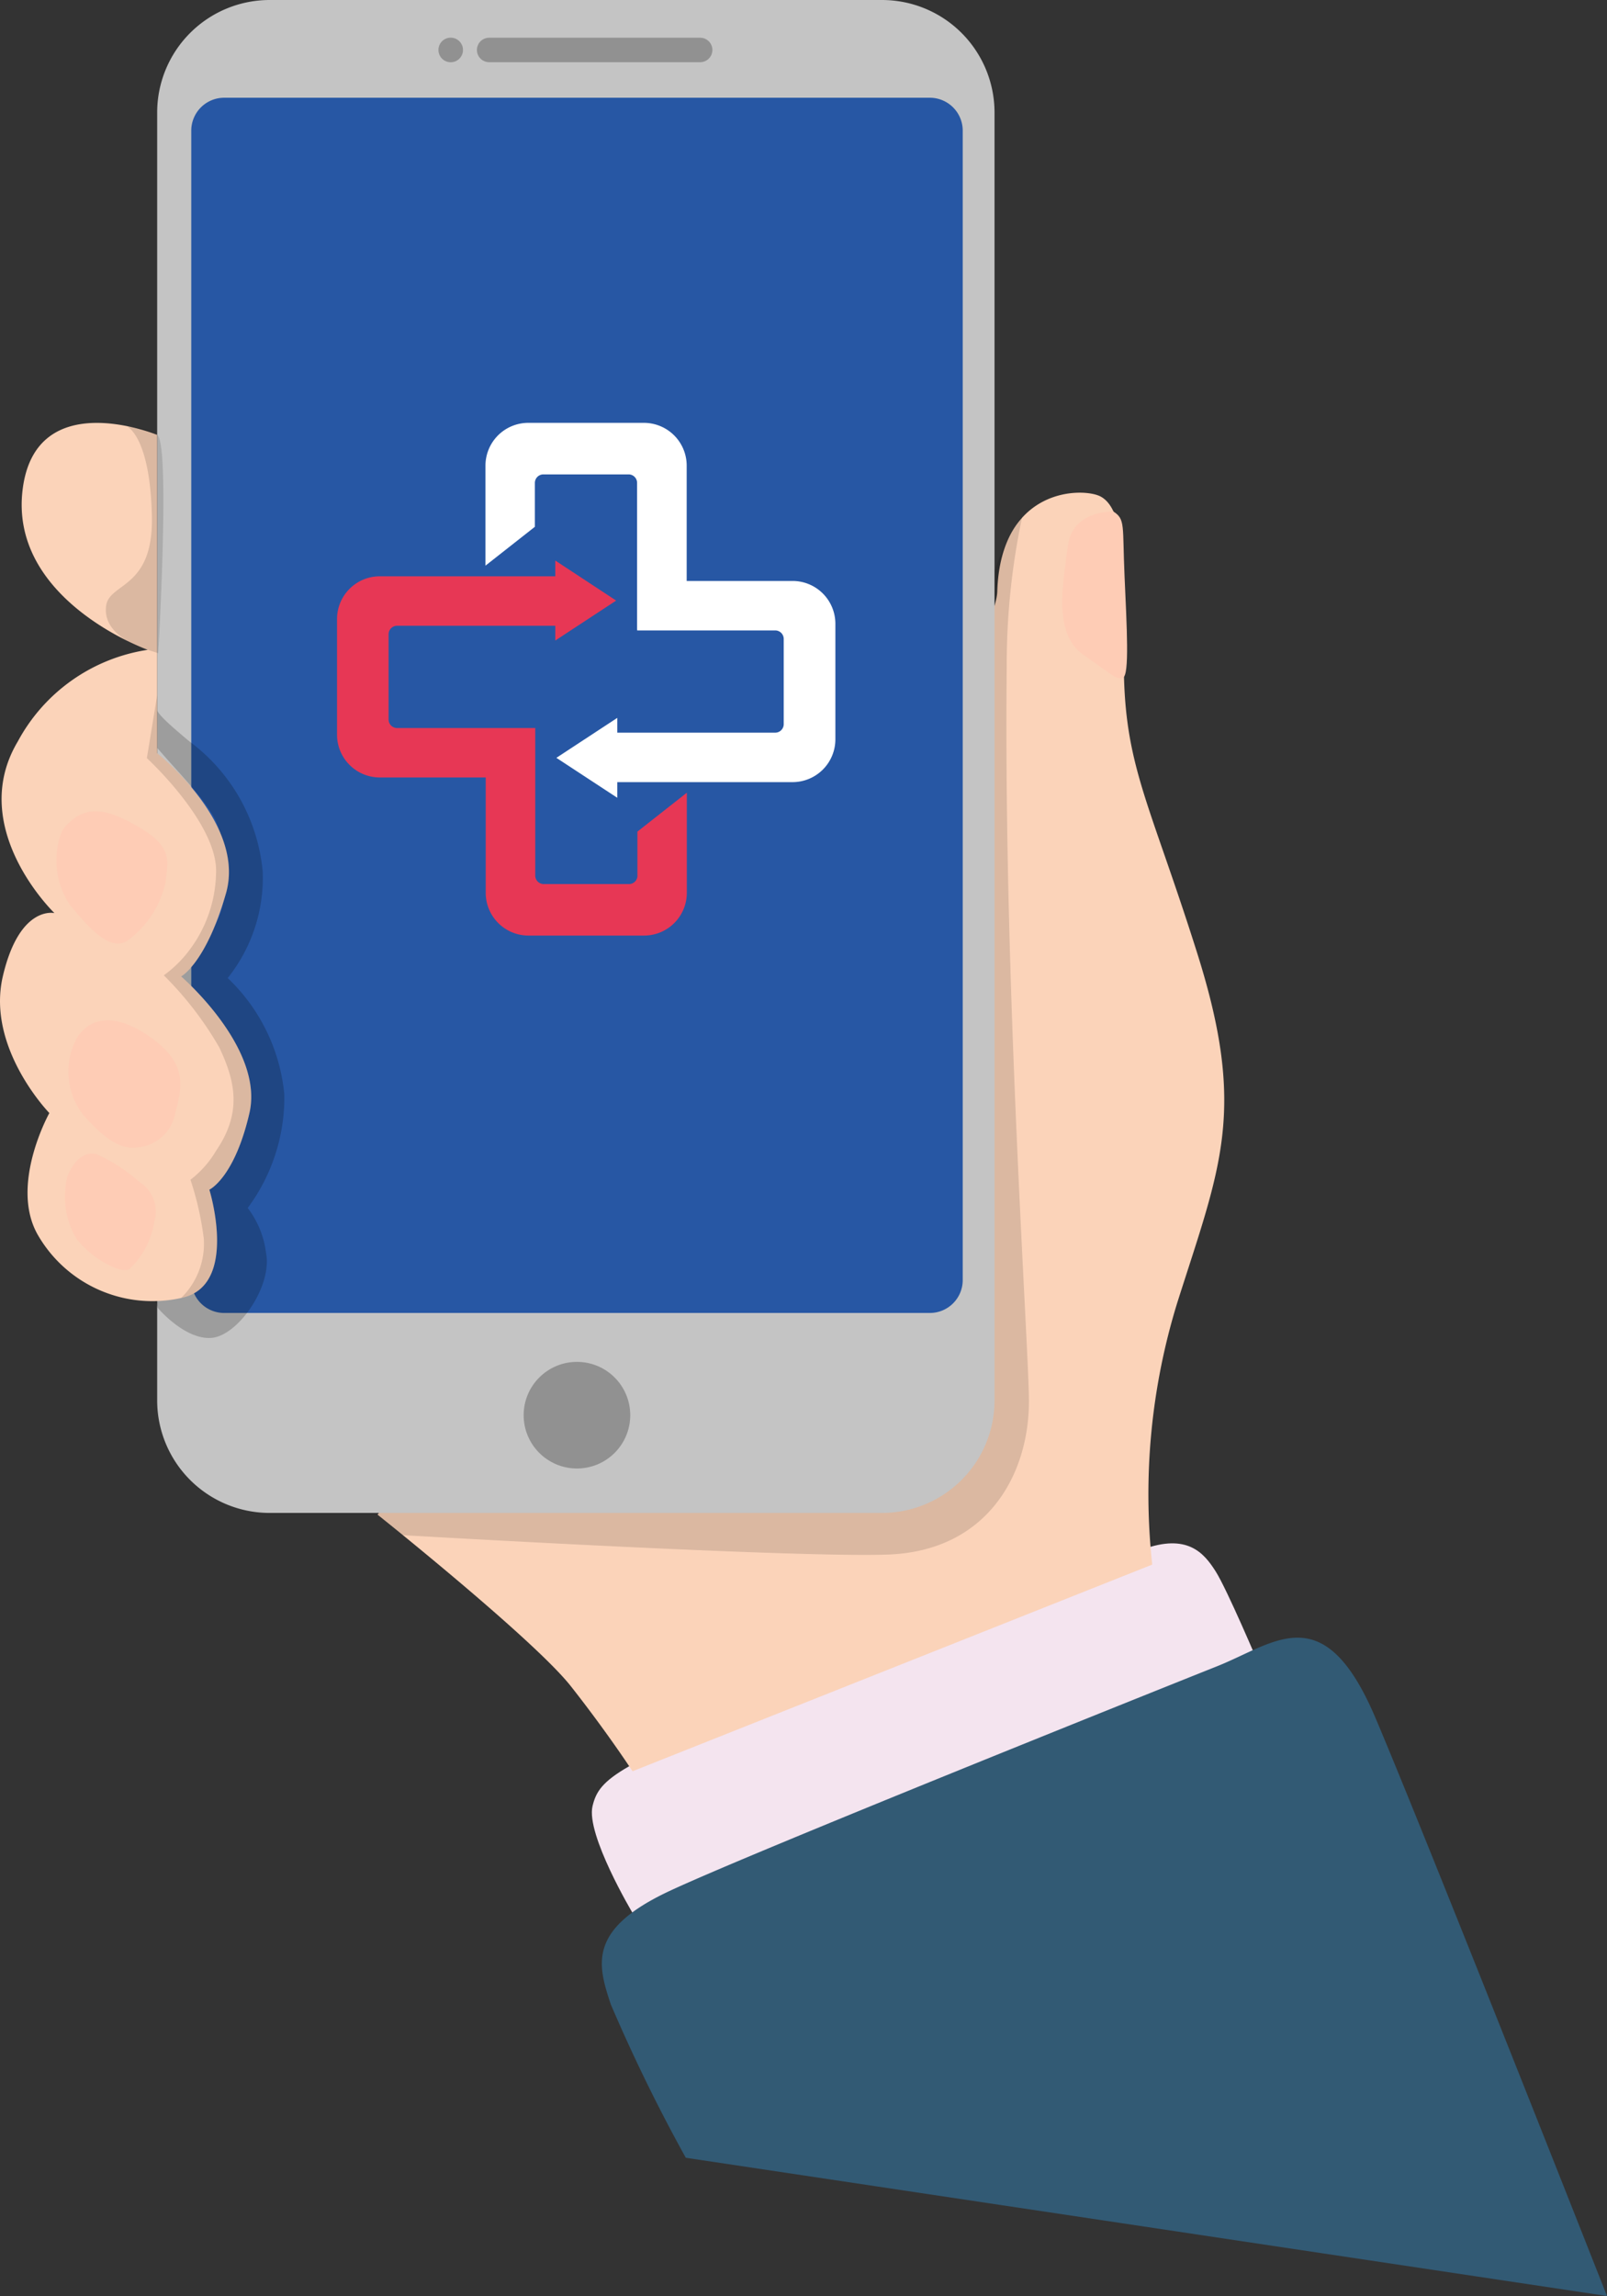 <svg xmlns="http://www.w3.org/2000/svg" width="77.307" height="110.428" viewBox="0 0 77.307 110.428"><rect x="0" y="0" width="77.307" height="110.428" fill="#333333" stroke="none"/><defs><style>.a_how-it-works-image{fill:#f4e4ef;}.b_how-it-works-image{fill:#325a74;}.c_how-it-works-image{fill:#fbd3b9;}.d_how-it-works-image{opacity:0.13;}.e_how-it-works-image{fill:#c4c4c4;}.f_how-it-works-image{fill:#2757a4;}.g_how-it-works-image{fill:#919191;}.h_how-it-works-image{opacity:0.2;}.i_how-it-works-image{fill:#feccb5;}.j_how-it-works-image{fill:#fff;}.k_how-it-works-image{fill:#e73755;}</style></defs><g transform="translate(-1617.217 -15411.205)"><path class="a_how-it-works-image" d="M35.314,95.371s-2.244-3.766-1.923-5.129,1.2-2,9.7-5.369S57.673,78.7,59.837,77.9s2.965.16,3.526,1.042,2.084,4.488,2.084,4.488S41.484,95.131,35.314,95.371Z" transform="translate(1612.33 15407.831)"/><path class="b_how-it-works-image" d="M37.878,107.151a80.566,80.566,0,0,1-3.606-7.373c-.641-1.924-1.122-3.606,2.805-5.449s23.56-9.7,26.365-10.819,5.129-3.366,7.613,2.484S82.194,113.8,82.194,113.8Z" transform="translate(1612.33 15407.831)"/><path class="c_how-it-works-image" d="M60.317,78.622a31.233,31.233,0,0,1,1.2-12.582c2.084-6.571,3.366-9.216.962-16.829s-3.606-9.136-3.526-14.505c.059-3.927.08-6.812-1.122-7.453-.825-.44-4.808-.481-4.969,4.568s-29.811,44.4-29.811,44.4,7.533,6.01,9.3,8.254,2.965,4.087,2.965,4.087Z" transform="translate(1612.33 15407.831)"/><path class="d_how-it-works-image" d="M23.053,76.218l1.2.988s18.655,1.09,23.32.935c4.808-.16,6.812-3.847,6.812-7.373,0-2.54-1.229-20.061-1.069-35.287a34.263,34.263,0,0,1,.748-7.266s-2.244,2.564-2.324,8.9C51.685,41.6,23.053,76.218,23.053,76.218Z" transform="translate(1612.33 15407.831)"/><path class="e_how-it-works-image" d="M47.317,76.138H17.861a5.413,5.413,0,0,1-5.413-5.413V8.787a5.413,5.413,0,0,1,5.413-5.413H47.317A5.413,5.413,0,0,1,52.73,8.787V70.725A5.413,5.413,0,0,1,47.317,76.138Z" transform="translate(1612.33 15407.831)"/><path class="f_how-it-works-image" d="M49.614,66.521H15.671a1.583,1.583,0,0,1-1.583-1.583V9.658a1.583,1.583,0,0,1,1.583-1.583H49.614A1.583,1.583,0,0,1,51.2,9.658V64.939A1.582,1.582,0,0,1,49.614,66.521Z" transform="translate(1612.33 15407.831)"/><circle class="g_how-it-works-image" cx="2.564" cy="2.564" r="2.564" transform="translate(1642.408 15476.704)"/><path class="g_how-it-works-image" d="M38.569,6.365H28.418a.588.588,0,0,1-.588-.588h0a.588.588,0,0,1,.588-.588H38.569a.588.588,0,0,1,.588.588h0A.588.588,0,0,1,38.569,6.365Z" transform="translate(1612.33 15407.831)"/><circle class="g_how-it-works-image" cx="0.591" cy="0.591" r="0.591" transform="translate(1638.308 15413.017)"/><path class="h_how-it-works-image" d="M12.314,35.669s-1.282,1.122-.8,2.324,3.125,3.446,3.766,4.888.721,4.007-.24,5.289a23.467,23.467,0,0,1-1.923,2.244s4.007,3.526,3.366,5.77A9.671,9.671,0,0,1,14,60.111s1.122,1.763.561,3.045a4.634,4.634,0,0,1-2.484,1.923l.4,1.2s1.282,1.523,2.564,1.442S18,65.239,17.685,63.636a4.443,4.443,0,0,0-.882-2.164,8.945,8.945,0,0,0,1.763-5.449,8.876,8.876,0,0,0-2.725-5.61,7.723,7.723,0,0,0,1.683-5.129A8.789,8.789,0,0,0,14,39.033c-1.442-1.2-1.6-1.442-1.6-1.683S12.314,35.669,12.314,35.669Z" transform="translate(1612.33 15407.831)"/><path class="c_how-it-works-image" d="M14.959,60.591S16.4,65.239,13.6,65.8A6.361,6.361,0,0,1,6.7,62.755c-1.363-2.4.561-5.85.561-5.85S4.22,53.78,5.022,50.334s2.484-3.045,2.484-3.045S3.259,43.2,5.743,39.035a8.548,8.548,0,0,1,6.251-4.408s-6.732-2.4-6.01-7.773c.666-4.956,6.464-2.564,6.464-2.564V39.6s4.274,3.366,3.312,6.732S13.6,50.335,13.6,50.335s4.007,3.446,3.286,6.571S14.959,60.591,14.959,60.591Z" transform="translate(1612.33 15407.831)"/><path class="i_how-it-works-image" d="M7.88,43.308a3.865,3.865,0,0,0,.347,3.553c.935,1.149,2.03,2.4,2.885,1.683a4.737,4.737,0,0,0,1.736-2.725c.08-.908.427-1.656-1.2-2.618S8.922,41.973,7.88,43.308Z" transform="translate(1612.33 15407.831)"/><path class="i_how-it-works-image" d="M8.628,53.219a3.4,3.4,0,0,0,.214,3.713c1.122,1.309,1.923,1.736,2.645,1.629a2.022,2.022,0,0,0,1.843-1.71c.374-1.336.481-2.377-1.149-3.553S9.322,52.23,8.628,53.219Z" transform="translate(1612.33 15407.831)"/><path class="i_how-it-works-image" d="M8.147,59.9a3.95,3.95,0,0,0,.4,3.019c.721.988,2.244,1.79,2.591,1.469a4.007,4.007,0,0,0,1.175-2.271,1.681,1.681,0,0,0-.721-1.9,8.217,8.217,0,0,0-2.057-1.336C9.082,58.774,8.548,58.989,8.147,59.9Z" transform="translate(1612.33 15407.831)"/><path class="i_how-it-works-image" d="M58.447,27.975s-1.977-.08-2.19,1.656-.748,4.194.748,5.236,1.576,1.2,1.9,1.1.187-2.458.08-4.888S59.034,28.349,58.447,27.975Z" transform="translate(1612.33 15407.831)"/><path class="d_how-it-works-image" d="M11.994,34.627s-2.217-.588-2-2.124c.155-1.116,2.276-.8,2.2-4.287-.08-3.847-1.189-4.327-1.189-4.327a3.073,3.073,0,0,1,1.442.4c.641.4.053,10.5.053,10.5Z" transform="translate(1612.33 15407.831)"/><path class="d_how-it-works-image" d="M13.6,65.8c2.8-.561,1.362-5.209,1.362-5.209s1.2-.561,1.923-3.686S13.6,50.334,13.6,50.334s1.2-.641,2.164-4.007S12.447,39.6,12.447,39.6V36.817l-.494,3.019s3.486,3.206,3.326,5.583A6.334,6.334,0,0,1,14.05,49a5.713,5.713,0,0,1-1.282,1.282,16.382,16.382,0,0,1,2.671,3.473c.748,1.589,1.122,3.1-.16,4.969a4.835,4.835,0,0,1-1.229,1.389,14.835,14.835,0,0,1,.641,2.832A3.647,3.647,0,0,1,13.6,65.8Z" transform="translate(1612.33 15407.831)"/><g transform="translate(1612.33 15407.831)"><path class="j_how-it-works-image" d="M43.015,31.315H37.921V25.77a2.058,2.058,0,0,0-2.058-2.059H30.3a2.059,2.059,0,0,0-2.059,2.059v4.809l2.377-1.869V26.6a.409.409,0,0,1,.409-.41h4.1a.408.408,0,0,1,.408.41v7.057h.005v.037h6.64a.41.41,0,0,1,.409.408v4.1a.409.409,0,0,1-.409.409H34.582V37.9l-2.929,1.922,2.929,1.921V40.99h8.433a2.059,2.059,0,0,0,2.059-2.058V33.373A2.059,2.059,0,0,0,43.015,31.315Z"/><path class="k_how-it-works-image" d="M35.553,45.484a.407.407,0,0,1-.408.409h-4.1a.409.409,0,0,1-.409-.409V38.425h0v-.036H23.99a.41.41,0,0,1-.409-.409v-4.1a.409.409,0,0,1,.409-.41H31.6v.71l2.929-1.921L31.6,30.334v.757H23.163A2.058,2.058,0,0,0,21.1,33.149v5.559a2.059,2.059,0,0,0,2.059,2.058h5.094v5.546a2.057,2.057,0,0,0,2.057,2.058h5.559a2.059,2.059,0,0,0,2.059-2.058V41.5l-2.378,1.87v2.111Z"/></g></g></svg>
